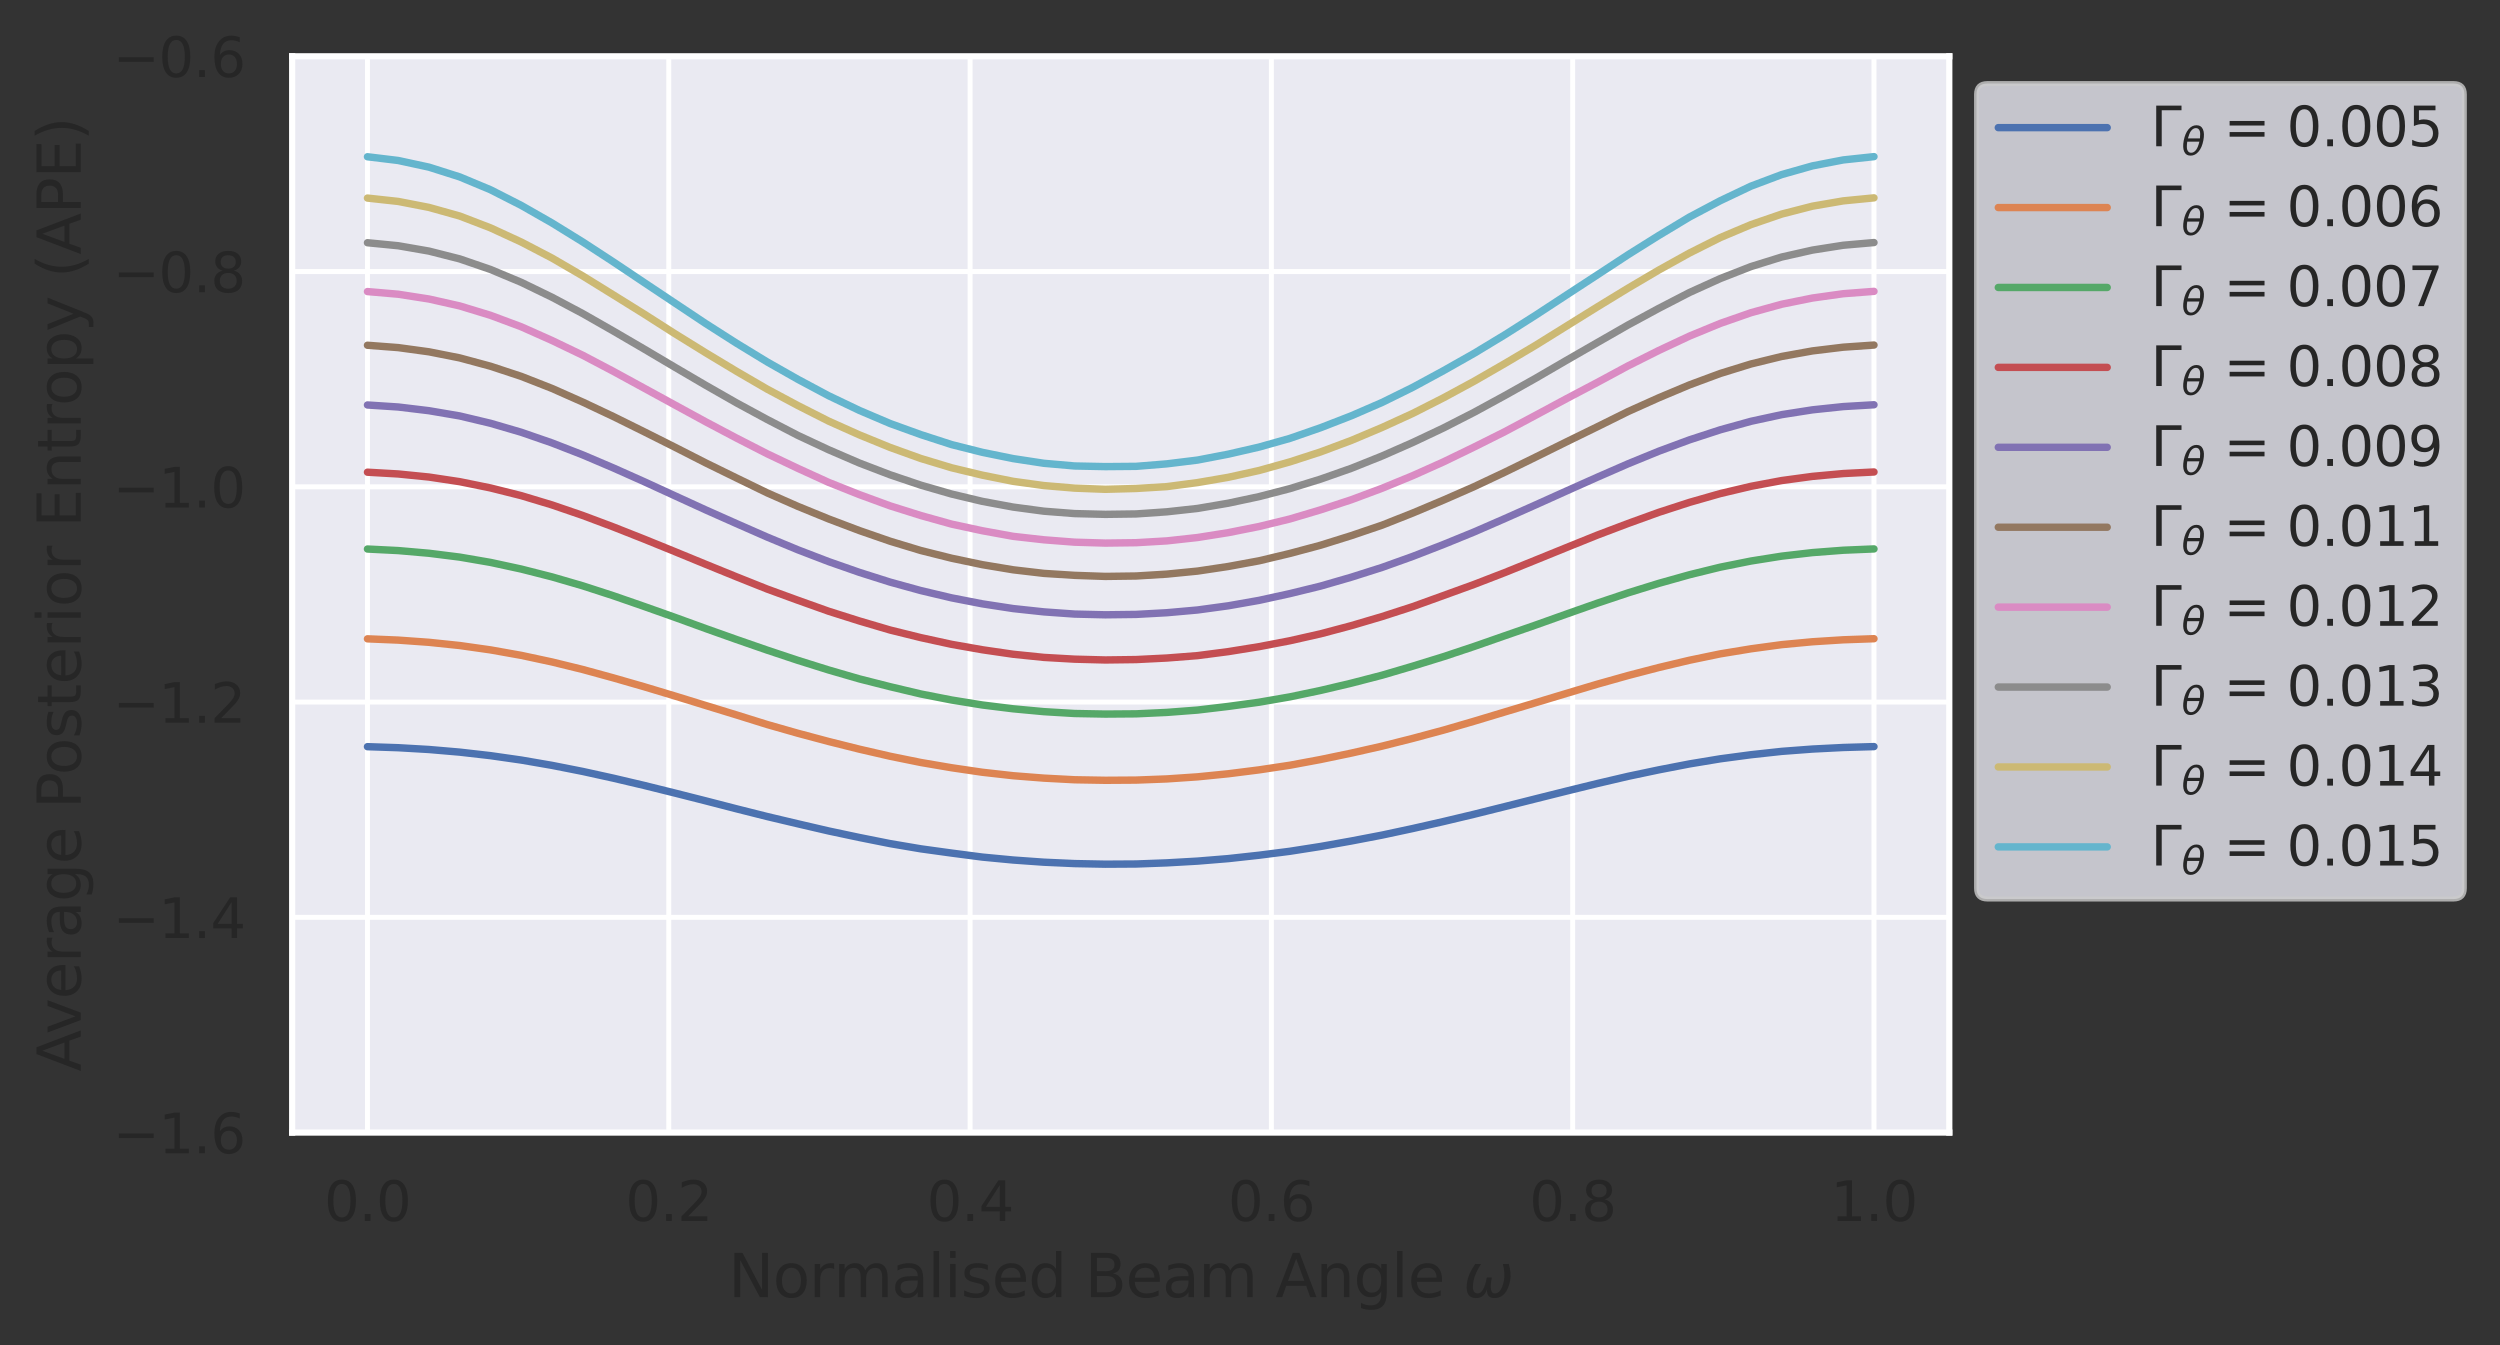 <?xml version="1.0" encoding="utf-8" standalone="no"?>
<!DOCTYPE svg PUBLIC "-//W3C//DTD SVG 1.1//EN"
  "http://www.w3.org/Graphics/SVG/1.1/DTD/svg11.dtd">
<svg xmlns:xlink="http://www.w3.org/1999/xlink" width="505.085pt" height="271.805pt" viewBox="0 0 505.085 271.805" xmlns="http://www.w3.org/2000/svg" version="1.1">
 <rect x="0" y="0" width="505.085" height="271.805" fill="#333333" stroke="none"/>
 <defs>
  <style type="text/css">*{stroke-linejoin: round; stroke-linecap: butt}</style>
 </defs>
 <g id="figure_1">
  <g id="patch_1">
   <path d="M 0 271.805 
L 505.085 271.805 
L 505.085 0 
L 0 0 
L 0 271.805 
z
" style="fill: none"/>
  </g>
  <g id="axes_1">
   <g id="patch_2">
    <path d="M 59.025 228.819 
L 393.825 228.819 
L 393.825 11.379 
L 59.025 11.379 
z
" style="fill: #eaeaf2"/>
   </g>
   <g id="matplotlib.axis_1">
    <g id="xtick_1">
     <g id="line2d_1">
      <path d="M 74.243 228.819 
L 74.243 11.379 
" clip-path="url(#pf66561aba7)" style="fill: none; stroke: #ffffff; stroke-linecap: round"/>
     </g>
     <g id="text_1">
      <!-- 0.0 -->
      <g style="fill: #262626" transform="translate(65.496 246.677)scale(0.11 -0.11)">
       <defs>
        <path id="DejaVuSans-30" d="M 2034 4250 
Q 1547 4250 1301 3770 
Q 1056 3291 1056 2328 
Q 1056 1369 1301 889 
Q 1547 409 2034 409 
Q 2525 409 2770 889 
Q 3016 1369 3016 2328 
Q 3016 3291 2770 3770 
Q 2525 4250 2034 4250 
z
M 2034 4750 
Q 2819 4750 3233 4129 
Q 3647 3509 3647 2328 
Q 3647 1150 3233 529 
Q 2819 -91 2034 -91 
Q 1250 -91 836 529 
Q 422 1150 422 2328 
Q 422 3509 836 4129 
Q 1250 4750 2034 4750 
z
" transform="scale(0.016)"/>
        <path id="DejaVuSans-2e" d="M 684 794 
L 1344 794 
L 1344 0 
L 684 0 
L 684 794 
z
" transform="scale(0.016)"/>
       </defs>
       <use xlink:href="#DejaVuSans-30"/>
       <use xlink:href="#DejaVuSans-2e" x="63.623"/>
       <use xlink:href="#DejaVuSans-30" x="95.41"/>
      </g>
     </g>
    </g>
    <g id="xtick_2">
     <g id="line2d_2">
      <path d="M 135.116 228.819 
L 135.116 11.379 
" clip-path="url(#pf66561aba7)" style="fill: none; stroke: #ffffff; stroke-linecap: round"/>
     </g>
     <g id="text_2">
      <!-- 0.2 -->
      <g style="fill: #262626" transform="translate(126.369 246.677)scale(0.11 -0.11)">
       <defs>
        <path id="DejaVuSans-32" d="M 1228 531 
L 3431 531 
L 3431 0 
L 469 0 
L 469 531 
Q 828 903 1448 1529 
Q 2069 2156 2228 2338 
Q 2531 2678 2651 2914 
Q 2772 3150 2772 3378 
Q 2772 3750 2511 3984 
Q 2250 4219 1831 4219 
Q 1534 4219 1204 4116 
Q 875 4013 500 3803 
L 500 4441 
Q 881 4594 1212 4672 
Q 1544 4750 1819 4750 
Q 2544 4750 2975 4387 
Q 3406 4025 3406 3419 
Q 3406 3131 3298 2873 
Q 3191 2616 2906 2266 
Q 2828 2175 2409 1742 
Q 1991 1309 1228 531 
z
" transform="scale(0.016)"/>
       </defs>
       <use xlink:href="#DejaVuSans-30"/>
       <use xlink:href="#DejaVuSans-2e" x="63.623"/>
       <use xlink:href="#DejaVuSans-32" x="95.41"/>
      </g>
     </g>
    </g>
    <g id="xtick_3">
     <g id="line2d_3">
      <path d="M 195.988 228.819 
L 195.988 11.379 
" clip-path="url(#pf66561aba7)" style="fill: none; stroke: #ffffff; stroke-linecap: round"/>
     </g>
     <g id="text_3">
      <!-- 0.4 -->
      <g style="fill: #262626" transform="translate(187.242 246.677)scale(0.11 -0.11)">
       <defs>
        <path id="DejaVuSans-34" d="M 2419 4116 
L 825 1625 
L 2419 1625 
L 2419 4116 
z
M 2253 4666 
L 3047 4666 
L 3047 1625 
L 3713 1625 
L 3713 1100 
L 3047 1100 
L 3047 0 
L 2419 0 
L 2419 1100 
L 313 1100 
L 313 1709 
L 2253 4666 
z
" transform="scale(0.016)"/>
       </defs>
       <use xlink:href="#DejaVuSans-30"/>
       <use xlink:href="#DejaVuSans-2e" x="63.623"/>
       <use xlink:href="#DejaVuSans-34" x="95.41"/>
      </g>
     </g>
    </g>
    <g id="xtick_4">
     <g id="line2d_4">
      <path d="M 256.861 228.819 
L 256.861 11.379 
" clip-path="url(#pf66561aba7)" style="fill: none; stroke: #ffffff; stroke-linecap: round"/>
     </g>
     <g id="text_4">
      <!-- 0.6 -->
      <g style="fill: #262626" transform="translate(248.114 246.677)scale(0.11 -0.11)">
       <defs>
        <path id="DejaVuSans-36" d="M 2113 2584 
Q 1688 2584 1439 2293 
Q 1191 2003 1191 1497 
Q 1191 994 1439 701 
Q 1688 409 2113 409 
Q 2538 409 2786 701 
Q 3034 994 3034 1497 
Q 3034 2003 2786 2293 
Q 2538 2584 2113 2584 
z
M 3366 4563 
L 3366 3988 
Q 3128 4100 2886 4159 
Q 2644 4219 2406 4219 
Q 1781 4219 1451 3797 
Q 1122 3375 1075 2522 
Q 1259 2794 1537 2939 
Q 1816 3084 2150 3084 
Q 2853 3084 3261 2657 
Q 3669 2231 3669 1497 
Q 3669 778 3244 343 
Q 2819 -91 2113 -91 
Q 1303 -91 875 529 
Q 447 1150 447 2328 
Q 447 3434 972 4092 
Q 1497 4750 2381 4750 
Q 2619 4750 2861 4703 
Q 3103 4656 3366 4563 
z
" transform="scale(0.016)"/>
       </defs>
       <use xlink:href="#DejaVuSans-30"/>
       <use xlink:href="#DejaVuSans-2e" x="63.623"/>
       <use xlink:href="#DejaVuSans-36" x="95.41"/>
      </g>
     </g>
    </g>
    <g id="xtick_5">
     <g id="line2d_5">
      <path d="M 317.734 228.819 
L 317.734 11.379 
" clip-path="url(#pf66561aba7)" style="fill: none; stroke: #ffffff; stroke-linecap: round"/>
     </g>
     <g id="text_5">
      <!-- 0.8 -->
      <g style="fill: #262626" transform="translate(308.987 246.677)scale(0.11 -0.11)">
       <defs>
        <path id="DejaVuSans-38" d="M 2034 2216 
Q 1584 2216 1326 1975 
Q 1069 1734 1069 1313 
Q 1069 891 1326 650 
Q 1584 409 2034 409 
Q 2484 409 2743 651 
Q 3003 894 3003 1313 
Q 3003 1734 2745 1975 
Q 2488 2216 2034 2216 
z
M 1403 2484 
Q 997 2584 770 2862 
Q 544 3141 544 3541 
Q 544 4100 942 4425 
Q 1341 4750 2034 4750 
Q 2731 4750 3128 4425 
Q 3525 4100 3525 3541 
Q 3525 3141 3298 2862 
Q 3072 2584 2669 2484 
Q 3125 2378 3379 2068 
Q 3634 1759 3634 1313 
Q 3634 634 3220 271 
Q 2806 -91 2034 -91 
Q 1263 -91 848 271 
Q 434 634 434 1313 
Q 434 1759 690 2068 
Q 947 2378 1403 2484 
z
M 1172 3481 
Q 1172 3119 1398 2916 
Q 1625 2713 2034 2713 
Q 2441 2713 2670 2916 
Q 2900 3119 2900 3481 
Q 2900 3844 2670 4047 
Q 2441 4250 2034 4250 
Q 1625 4250 1398 4047 
Q 1172 3844 1172 3481 
z
" transform="scale(0.016)"/>
       </defs>
       <use xlink:href="#DejaVuSans-30"/>
       <use xlink:href="#DejaVuSans-2e" x="63.623"/>
       <use xlink:href="#DejaVuSans-38" x="95.41"/>
      </g>
     </g>
    </g>
    <g id="xtick_6">
     <g id="line2d_6">
      <path d="M 378.607 228.819 
L 378.607 11.379 
" clip-path="url(#pf66561aba7)" style="fill: none; stroke: #ffffff; stroke-linecap: round"/>
     </g>
     <g id="text_6">
      <!-- 1.0 -->
      <g style="fill: #262626" transform="translate(369.86 246.677)scale(0.11 -0.11)">
       <defs>
        <path id="DejaVuSans-31" d="M 794 531 
L 1825 531 
L 1825 4091 
L 703 3866 
L 703 4441 
L 1819 4666 
L 2450 4666 
L 2450 531 
L 3481 531 
L 3481 0 
L 794 0 
L 794 531 
z
" transform="scale(0.016)"/>
       </defs>
       <use xlink:href="#DejaVuSans-31"/>
       <use xlink:href="#DejaVuSans-2e" x="63.623"/>
       <use xlink:href="#DejaVuSans-30" x="95.41"/>
      </g>
     </g>
    </g>
    <g id="text_7">
     <!-- Normalised Beam Angle $\omega$ -->
     <g style="fill: #262626" transform="translate(147.165 262.085)scale(0.12 -0.12)">
      <defs>
       <path id="DejaVuSans-4e" d="M 628 4666 
L 1478 4666 
L 3547 763 
L 3547 4666 
L 4159 4666 
L 4159 0 
L 3309 0 
L 1241 3903 
L 1241 0 
L 628 0 
L 628 4666 
z
" transform="scale(0.016)"/>
       <path id="DejaVuSans-6f" d="M 1959 3097 
Q 1497 3097 1228 2736 
Q 959 2375 959 1747 
Q 959 1119 1226 758 
Q 1494 397 1959 397 
Q 2419 397 2687 759 
Q 2956 1122 2956 1747 
Q 2956 2369 2687 2733 
Q 2419 3097 1959 3097 
z
M 1959 3584 
Q 2709 3584 3137 3096 
Q 3566 2609 3566 1747 
Q 3566 888 3137 398 
Q 2709 -91 1959 -91 
Q 1206 -91 779 398 
Q 353 888 353 1747 
Q 353 2609 779 3096 
Q 1206 3584 1959 3584 
z
" transform="scale(0.016)"/>
       <path id="DejaVuSans-72" d="M 2631 2963 
Q 2534 3019 2420 3045 
Q 2306 3072 2169 3072 
Q 1681 3072 1420 2755 
Q 1159 2438 1159 1844 
L 1159 0 
L 581 0 
L 581 3500 
L 1159 3500 
L 1159 2956 
Q 1341 3275 1631 3429 
Q 1922 3584 2338 3584 
Q 2397 3584 2469 3576 
Q 2541 3569 2628 3553 
L 2631 2963 
z
" transform="scale(0.016)"/>
       <path id="DejaVuSans-6d" d="M 3328 2828 
Q 3544 3216 3844 3400 
Q 4144 3584 4550 3584 
Q 5097 3584 5394 3201 
Q 5691 2819 5691 2113 
L 5691 0 
L 5113 0 
L 5113 2094 
Q 5113 2597 4934 2840 
Q 4756 3084 4391 3084 
Q 3944 3084 3684 2787 
Q 3425 2491 3425 1978 
L 3425 0 
L 2847 0 
L 2847 2094 
Q 2847 2600 2669 2842 
Q 2491 3084 2119 3084 
Q 1678 3084 1418 2786 
Q 1159 2488 1159 1978 
L 1159 0 
L 581 0 
L 581 3500 
L 1159 3500 
L 1159 2956 
Q 1356 3278 1631 3431 
Q 1906 3584 2284 3584 
Q 2666 3584 2933 3390 
Q 3200 3197 3328 2828 
z
" transform="scale(0.016)"/>
       <path id="DejaVuSans-61" d="M 2194 1759 
Q 1497 1759 1228 1600 
Q 959 1441 959 1056 
Q 959 750 1161 570 
Q 1363 391 1709 391 
Q 2188 391 2477 730 
Q 2766 1069 2766 1631 
L 2766 1759 
L 2194 1759 
z
M 3341 1997 
L 3341 0 
L 2766 0 
L 2766 531 
Q 2569 213 2275 61 
Q 1981 -91 1556 -91 
Q 1019 -91 701 211 
Q 384 513 384 1019 
Q 384 1609 779 1909 
Q 1175 2209 1959 2209 
L 2766 2209 
L 2766 2266 
Q 2766 2663 2505 2880 
Q 2244 3097 1772 3097 
Q 1472 3097 1187 3025 
Q 903 2953 641 2809 
L 641 3341 
Q 956 3463 1253 3523 
Q 1550 3584 1831 3584 
Q 2591 3584 2966 3190 
Q 3341 2797 3341 1997 
z
" transform="scale(0.016)"/>
       <path id="DejaVuSans-6c" d="M 603 4863 
L 1178 4863 
L 1178 0 
L 603 0 
L 603 4863 
z
" transform="scale(0.016)"/>
       <path id="DejaVuSans-69" d="M 603 3500 
L 1178 3500 
L 1178 0 
L 603 0 
L 603 3500 
z
M 603 4863 
L 1178 4863 
L 1178 4134 
L 603 4134 
L 603 4863 
z
" transform="scale(0.016)"/>
       <path id="DejaVuSans-73" d="M 2834 3397 
L 2834 2853 
Q 2591 2978 2328 3040 
Q 2066 3103 1784 3103 
Q 1356 3103 1142 2972 
Q 928 2841 928 2578 
Q 928 2378 1081 2264 
Q 1234 2150 1697 2047 
L 1894 2003 
Q 2506 1872 2764 1633 
Q 3022 1394 3022 966 
Q 3022 478 2636 193 
Q 2250 -91 1575 -91 
Q 1294 -91 989 -36 
Q 684 19 347 128 
L 347 722 
Q 666 556 975 473 
Q 1284 391 1588 391 
Q 1994 391 2212 530 
Q 2431 669 2431 922 
Q 2431 1156 2273 1281 
Q 2116 1406 1581 1522 
L 1381 1569 
Q 847 1681 609 1914 
Q 372 2147 372 2553 
Q 372 3047 722 3315 
Q 1072 3584 1716 3584 
Q 2034 3584 2315 3537 
Q 2597 3491 2834 3397 
z
" transform="scale(0.016)"/>
       <path id="DejaVuSans-65" d="M 3597 1894 
L 3597 1613 
L 953 1613 
Q 991 1019 1311 708 
Q 1631 397 2203 397 
Q 2534 397 2845 478 
Q 3156 559 3463 722 
L 3463 178 
Q 3153 47 2828 -22 
Q 2503 -91 2169 -91 
Q 1331 -91 842 396 
Q 353 884 353 1716 
Q 353 2575 817 3079 
Q 1281 3584 2069 3584 
Q 2775 3584 3186 3129 
Q 3597 2675 3597 1894 
z
M 3022 2063 
Q 3016 2534 2758 2815 
Q 2500 3097 2075 3097 
Q 1594 3097 1305 2825 
Q 1016 2553 972 2059 
L 3022 2063 
z
" transform="scale(0.016)"/>
       <path id="DejaVuSans-64" d="M 2906 2969 
L 2906 4863 
L 3481 4863 
L 3481 0 
L 2906 0 
L 2906 525 
Q 2725 213 2448 61 
Q 2172 -91 1784 -91 
Q 1150 -91 751 415 
Q 353 922 353 1747 
Q 353 2572 751 3078 
Q 1150 3584 1784 3584 
Q 2172 3584 2448 3432 
Q 2725 3281 2906 2969 
z
M 947 1747 
Q 947 1113 1208 752 
Q 1469 391 1925 391 
Q 2381 391 2643 752 
Q 2906 1113 2906 1747 
Q 2906 2381 2643 2742 
Q 2381 3103 1925 3103 
Q 1469 3103 1208 2742 
Q 947 2381 947 1747 
z
" transform="scale(0.016)"/>
       <path id="DejaVuSans-20" transform="scale(0.016)"/>
       <path id="DejaVuSans-42" d="M 1259 2228 
L 1259 519 
L 2272 519 
Q 2781 519 3026 730 
Q 3272 941 3272 1375 
Q 3272 1813 3026 2020 
Q 2781 2228 2272 2228 
L 1259 2228 
z
M 1259 4147 
L 1259 2741 
L 2194 2741 
Q 2656 2741 2882 2914 
Q 3109 3088 3109 3444 
Q 3109 3797 2882 3972 
Q 2656 4147 2194 4147 
L 1259 4147 
z
M 628 4666 
L 2241 4666 
Q 2963 4666 3353 4366 
Q 3744 4066 3744 3513 
Q 3744 3084 3544 2831 
Q 3344 2578 2956 2516 
Q 3422 2416 3680 2098 
Q 3938 1781 3938 1306 
Q 3938 681 3513 340 
Q 3088 0 2303 0 
L 628 0 
L 628 4666 
z
" transform="scale(0.016)"/>
       <path id="DejaVuSans-41" d="M 2188 4044 
L 1331 1722 
L 3047 1722 
L 2188 4044 
z
M 1831 4666 
L 2547 4666 
L 4325 0 
L 3669 0 
L 3244 1197 
L 1141 1197 
L 716 0 
L 50 0 
L 1831 4666 
z
" transform="scale(0.016)"/>
       <path id="DejaVuSans-6e" d="M 3513 2113 
L 3513 0 
L 2938 0 
L 2938 2094 
Q 2938 2591 2744 2837 
Q 2550 3084 2163 3084 
Q 1697 3084 1428 2787 
Q 1159 2491 1159 1978 
L 1159 0 
L 581 0 
L 581 3500 
L 1159 3500 
L 1159 2956 
Q 1366 3272 1645 3428 
Q 1925 3584 2291 3584 
Q 2894 3584 3203 3211 
Q 3513 2838 3513 2113 
z
" transform="scale(0.016)"/>
       <path id="DejaVuSans-67" d="M 2906 1791 
Q 2906 2416 2648 2759 
Q 2391 3103 1925 3103 
Q 1463 3103 1205 2759 
Q 947 2416 947 1791 
Q 947 1169 1205 825 
Q 1463 481 1925 481 
Q 2391 481 2648 825 
Q 2906 1169 2906 1791 
z
M 3481 434 
Q 3481 -459 3084 -895 
Q 2688 -1331 1869 -1331 
Q 1566 -1331 1297 -1286 
Q 1028 -1241 775 -1147 
L 775 -588 
Q 1028 -725 1275 -790 
Q 1522 -856 1778 -856 
Q 2344 -856 2625 -561 
Q 2906 -266 2906 331 
L 2906 616 
Q 2728 306 2450 153 
Q 2172 0 1784 0 
Q 1141 0 747 490 
Q 353 981 353 1791 
Q 353 2603 747 3093 
Q 1141 3584 1784 3584 
Q 2172 3584 2450 3431 
Q 2728 3278 2906 2969 
L 2906 3500 
L 3481 3500 
L 3481 434 
z
" transform="scale(0.016)"/>
       <path id="DejaVuSans-Oblique-3c9" d="M 1369 -91 
Q 72 -91 434 1766 
Q 575 2500 1256 3500 
L 1875 3500 
Q 1231 2500 1088 1750 
Q 819 397 1519 397 
Q 2166 397 2478 2078 
L 3009 2078 
Q 2669 388 3316 397 
Q 4013 403 4275 1750 
Q 4419 2500 4169 3500 
L 4788 3500 
Q 5075 2500 4934 1766 
Q 4578 -94 3278 -91 
Q 2428 -88 2503 844 
Q 2194 -91 1369 -91 
z
" transform="scale(0.016)"/>
      </defs>
      <use xlink:href="#DejaVuSans-4e" transform="translate(0 0.016)"/>
      <use xlink:href="#DejaVuSans-6f" transform="translate(74.805 0.016)"/>
      <use xlink:href="#DejaVuSans-72" transform="translate(135.986 0.016)"/>
      <use xlink:href="#DejaVuSans-6d" transform="translate(177.1 0.016)"/>
      <use xlink:href="#DejaVuSans-61" transform="translate(274.512 0.016)"/>
      <use xlink:href="#DejaVuSans-6c" transform="translate(335.791 0.016)"/>
      <use xlink:href="#DejaVuSans-69" transform="translate(363.574 0.016)"/>
      <use xlink:href="#DejaVuSans-73" transform="translate(391.357 0.016)"/>
      <use xlink:href="#DejaVuSans-65" transform="translate(443.457 0.016)"/>
      <use xlink:href="#DejaVuSans-64" transform="translate(504.98 0.016)"/>
      <use xlink:href="#DejaVuSans-20" transform="translate(568.457 0.016)"/>
      <use xlink:href="#DejaVuSans-42" transform="translate(600.244 0.016)"/>
      <use xlink:href="#DejaVuSans-65" transform="translate(668.848 0.016)"/>
      <use xlink:href="#DejaVuSans-61" transform="translate(730.371 0.016)"/>
      <use xlink:href="#DejaVuSans-6d" transform="translate(791.65 0.016)"/>
      <use xlink:href="#DejaVuSans-20" transform="translate(889.062 0.016)"/>
      <use xlink:href="#DejaVuSans-41" transform="translate(920.85 0.016)"/>
      <use xlink:href="#DejaVuSans-6e" transform="translate(989.258 0.016)"/>
      <use xlink:href="#DejaVuSans-67" transform="translate(1052.637 0.016)"/>
      <use xlink:href="#DejaVuSans-6c" transform="translate(1116.113 0.016)"/>
      <use xlink:href="#DejaVuSans-65" transform="translate(1143.896 0.016)"/>
      <use xlink:href="#DejaVuSans-20" transform="translate(1205.42 0.016)"/>
      <use xlink:href="#DejaVuSans-Oblique-3c9" transform="translate(1237.207 0.016)"/>
     </g>
    </g>
   </g>
   <g id="matplotlib.axis_2">
    <g id="ytick_1">
     <g id="line2d_7">
      <path d="M 59.025 228.819 
L 393.825 228.819 
" clip-path="url(#pf66561aba7)" style="fill: none; stroke: #ffffff; stroke-linecap: round"/>
     </g>
     <g id="text_8">
      <!-- −1.6 -->
      <g style="fill: #262626" transform="translate(22.814 232.998)scale(0.11 -0.11)">
       <defs>
        <path id="DejaVuSans-2212" d="M 678 2272 
L 4684 2272 
L 4684 1741 
L 678 1741 
L 678 2272 
z
" transform="scale(0.016)"/>
       </defs>
       <use xlink:href="#DejaVuSans-2212"/>
       <use xlink:href="#DejaVuSans-31" x="83.789"/>
       <use xlink:href="#DejaVuSans-2e" x="147.412"/>
       <use xlink:href="#DejaVuSans-36" x="179.199"/>
      </g>
     </g>
    </g>
    <g id="ytick_2">
     <g id="line2d_8">
      <path d="M 59.025 185.331 
L 393.825 185.331 
" clip-path="url(#pf66561aba7)" style="fill: none; stroke: #ffffff; stroke-linecap: round"/>
     </g>
     <g id="text_9">
      <!-- −1.4 -->
      <g style="fill: #262626" transform="translate(22.814 189.51)scale(0.11 -0.11)">
       <use xlink:href="#DejaVuSans-2212"/>
       <use xlink:href="#DejaVuSans-31" x="83.789"/>
       <use xlink:href="#DejaVuSans-2e" x="147.412"/>
       <use xlink:href="#DejaVuSans-34" x="179.199"/>
      </g>
     </g>
    </g>
    <g id="ytick_3">
     <g id="line2d_9">
      <path d="M 59.025 141.843 
L 393.825 141.843 
" clip-path="url(#pf66561aba7)" style="fill: none; stroke: #ffffff; stroke-linecap: round"/>
     </g>
     <g id="text_10">
      <!-- −1.2 -->
      <g style="fill: #262626" transform="translate(22.814 146.022)scale(0.11 -0.11)">
       <use xlink:href="#DejaVuSans-2212"/>
       <use xlink:href="#DejaVuSans-31" x="83.789"/>
       <use xlink:href="#DejaVuSans-2e" x="147.412"/>
       <use xlink:href="#DejaVuSans-32" x="179.199"/>
      </g>
     </g>
    </g>
    <g id="ytick_4">
     <g id="line2d_10">
      <path d="M 59.025 98.355 
L 393.825 98.355 
" clip-path="url(#pf66561aba7)" style="fill: none; stroke: #ffffff; stroke-linecap: round"/>
     </g>
     <g id="text_11">
      <!-- −1.0 -->
      <g style="fill: #262626" transform="translate(22.814 102.534)scale(0.11 -0.11)">
       <use xlink:href="#DejaVuSans-2212"/>
       <use xlink:href="#DejaVuSans-31" x="83.789"/>
       <use xlink:href="#DejaVuSans-2e" x="147.412"/>
       <use xlink:href="#DejaVuSans-30" x="179.199"/>
      </g>
     </g>
    </g>
    <g id="ytick_5">
     <g id="line2d_11">
      <path d="M 59.025 54.867 
L 393.825 54.867 
" clip-path="url(#pf66561aba7)" style="fill: none; stroke: #ffffff; stroke-linecap: round"/>
     </g>
     <g id="text_12">
      <!-- −0.8 -->
      <g style="fill: #262626" transform="translate(22.814 59.046)scale(0.11 -0.11)">
       <use xlink:href="#DejaVuSans-2212"/>
       <use xlink:href="#DejaVuSans-30" x="83.789"/>
       <use xlink:href="#DejaVuSans-2e" x="147.412"/>
       <use xlink:href="#DejaVuSans-38" x="179.199"/>
      </g>
     </g>
    </g>
    <g id="ytick_6">
     <g id="line2d_12">
      <path d="M 59.025 11.379 
L 393.825 11.379 
" clip-path="url(#pf66561aba7)" style="fill: none; stroke: #ffffff; stroke-linecap: round"/>
     </g>
     <g id="text_13">
      <!-- −0.6 -->
      <g style="fill: #262626" transform="translate(22.814 15.558)scale(0.11 -0.11)">
       <use xlink:href="#DejaVuSans-2212"/>
       <use xlink:href="#DejaVuSans-30" x="83.789"/>
       <use xlink:href="#DejaVuSans-2e" x="147.412"/>
       <use xlink:href="#DejaVuSans-36" x="179.199"/>
      </g>
     </g>
    </g>
    <g id="text_14">
     <!-- Average Posterior Entropy (APE) -->
     <g style="fill: #262626" transform="translate(16.318 216.476)rotate(-90)scale(0.12 -0.12)">
      <defs>
       <path id="DejaVuSans-76" d="M 191 3500 
L 800 3500 
L 1894 563 
L 2988 3500 
L 3597 3500 
L 2284 0 
L 1503 0 
L 191 3500 
z
" transform="scale(0.016)"/>
       <path id="DejaVuSans-50" d="M 1259 4147 
L 1259 2394 
L 2053 2394 
Q 2494 2394 2734 2622 
Q 2975 2850 2975 3272 
Q 2975 3691 2734 3919 
Q 2494 4147 2053 4147 
L 1259 4147 
z
M 628 4666 
L 2053 4666 
Q 2838 4666 3239 4311 
Q 3641 3956 3641 3272 
Q 3641 2581 3239 2228 
Q 2838 1875 2053 1875 
L 1259 1875 
L 1259 0 
L 628 0 
L 628 4666 
z
" transform="scale(0.016)"/>
       <path id="DejaVuSans-74" d="M 1172 4494 
L 1172 3500 
L 2356 3500 
L 2356 3053 
L 1172 3053 
L 1172 1153 
Q 1172 725 1289 603 
Q 1406 481 1766 481 
L 2356 481 
L 2356 0 
L 1766 0 
Q 1100 0 847 248 
Q 594 497 594 1153 
L 594 3053 
L 172 3053 
L 172 3500 
L 594 3500 
L 594 4494 
L 1172 4494 
z
" transform="scale(0.016)"/>
       <path id="DejaVuSans-45" d="M 628 4666 
L 3578 4666 
L 3578 4134 
L 1259 4134 
L 1259 2753 
L 3481 2753 
L 3481 2222 
L 1259 2222 
L 1259 531 
L 3634 531 
L 3634 0 
L 628 0 
L 628 4666 
z
" transform="scale(0.016)"/>
       <path id="DejaVuSans-70" d="M 1159 525 
L 1159 -1331 
L 581 -1331 
L 581 3500 
L 1159 3500 
L 1159 2969 
Q 1341 3281 1617 3432 
Q 1894 3584 2278 3584 
Q 2916 3584 3314 3078 
Q 3713 2572 3713 1747 
Q 3713 922 3314 415 
Q 2916 -91 2278 -91 
Q 1894 -91 1617 61 
Q 1341 213 1159 525 
z
M 3116 1747 
Q 3116 2381 2855 2742 
Q 2594 3103 2138 3103 
Q 1681 3103 1420 2742 
Q 1159 2381 1159 1747 
Q 1159 1113 1420 752 
Q 1681 391 2138 391 
Q 2594 391 2855 752 
Q 3116 1113 3116 1747 
z
" transform="scale(0.016)"/>
       <path id="DejaVuSans-79" d="M 2059 -325 
Q 1816 -950 1584 -1140 
Q 1353 -1331 966 -1331 
L 506 -1331 
L 506 -850 
L 844 -850 
Q 1081 -850 1212 -737 
Q 1344 -625 1503 -206 
L 1606 56 
L 191 3500 
L 800 3500 
L 1894 763 
L 2988 3500 
L 3597 3500 
L 2059 -325 
z
" transform="scale(0.016)"/>
       <path id="DejaVuSans-28" d="M 1984 4856 
Q 1566 4138 1362 3434 
Q 1159 2731 1159 2009 
Q 1159 1288 1364 580 
Q 1569 -128 1984 -844 
L 1484 -844 
Q 1016 -109 783 600 
Q 550 1309 550 2009 
Q 550 2706 781 3412 
Q 1013 4119 1484 4856 
L 1984 4856 
z
" transform="scale(0.016)"/>
       <path id="DejaVuSans-29" d="M 513 4856 
L 1013 4856 
Q 1481 4119 1714 3412 
Q 1947 2706 1947 2009 
Q 1947 1309 1714 600 
Q 1481 -109 1013 -844 
L 513 -844 
Q 928 -128 1133 580 
Q 1338 1288 1338 2009 
Q 1338 2731 1133 3434 
Q 928 4138 513 4856 
z
" transform="scale(0.016)"/>
      </defs>
      <use xlink:href="#DejaVuSans-41"/>
      <use xlink:href="#DejaVuSans-76" x="62.533"/>
      <use xlink:href="#DejaVuSans-65" x="121.713"/>
      <use xlink:href="#DejaVuSans-72" x="183.236"/>
      <use xlink:href="#DejaVuSans-61" x="224.35"/>
      <use xlink:href="#DejaVuSans-67" x="285.629"/>
      <use xlink:href="#DejaVuSans-65" x="349.105"/>
      <use xlink:href="#DejaVuSans-20" x="410.629"/>
      <use xlink:href="#DejaVuSans-50" x="442.416"/>
      <use xlink:href="#DejaVuSans-6f" x="499.094"/>
      <use xlink:href="#DejaVuSans-73" x="560.275"/>
      <use xlink:href="#DejaVuSans-74" x="612.375"/>
      <use xlink:href="#DejaVuSans-65" x="651.584"/>
      <use xlink:href="#DejaVuSans-72" x="713.107"/>
      <use xlink:href="#DejaVuSans-69" x="754.221"/>
      <use xlink:href="#DejaVuSans-6f" x="782.004"/>
      <use xlink:href="#DejaVuSans-72" x="843.186"/>
      <use xlink:href="#DejaVuSans-20" x="884.299"/>
      <use xlink:href="#DejaVuSans-45" x="916.086"/>
      <use xlink:href="#DejaVuSans-6e" x="979.27"/>
      <use xlink:href="#DejaVuSans-74" x="1042.648"/>
      <use xlink:href="#DejaVuSans-72" x="1081.857"/>
      <use xlink:href="#DejaVuSans-6f" x="1120.721"/>
      <use xlink:href="#DejaVuSans-70" x="1181.902"/>
      <use xlink:href="#DejaVuSans-79" x="1245.379"/>
      <use xlink:href="#DejaVuSans-20" x="1304.559"/>
      <use xlink:href="#DejaVuSans-28" x="1336.346"/>
      <use xlink:href="#DejaVuSans-41" x="1375.359"/>
      <use xlink:href="#DejaVuSans-50" x="1443.768"/>
      <use xlink:href="#DejaVuSans-45" x="1504.07"/>
      <use xlink:href="#DejaVuSans-29" x="1567.254"/>
     </g>
    </g>
   </g>
   <g id="line2d_13">
    <path d="M 74.243 150.854 
L 80.455 151.062 
L 86.666 151.423 
L 92.878 151.956 
L 99.089 152.666 
L 105.301 153.556 
L 111.512 154.628 
L 117.724 155.855 
L 123.935 157.222 
L 130.147 158.684 
L 136.358 160.226 
L 142.57 161.799 
L 148.781 163.404 
L 154.993 164.968 
L 161.204 166.439 
L 167.416 167.883 
L 173.627 169.201 
L 179.839 170.441 
L 186.05 171.494 
L 192.262 172.351 
L 198.473 173.161 
L 204.685 173.752 
L 210.896 174.193 
L 217.108 174.472 
L 223.319 174.596 
L 229.531 174.557 
L 235.742 174.327 
L 241.954 173.973 
L 248.165 173.466 
L 254.377 172.783 
L 260.588 171.989 
L 266.8 171.016 
L 273.011 169.909 
L 279.223 168.717 
L 285.434 167.387 
L 291.646 165.975 
L 297.857 164.495 
L 304.069 162.944 
L 310.28 161.378 
L 316.492 159.824 
L 322.703 158.299 
L 328.915 156.846 
L 335.126 155.538 
L 341.338 154.336 
L 347.549 153.307 
L 353.761 152.479 
L 359.972 151.802 
L 366.184 151.334 
L 372.395 151.018 
L 378.607 150.837 
" clip-path="url(#pf66561aba7)" style="fill: none; stroke: #4c72b0; stroke-width: 1.5; stroke-linecap: round"/>
   </g>
   <g id="line2d_14">
    <path d="M 74.243 129.066 
L 80.455 129.324 
L 86.666 129.769 
L 92.878 130.418 
L 99.089 131.298 
L 105.301 132.404 
L 111.512 133.736 
L 117.724 135.259 
L 123.935 136.96 
L 130.147 138.748 
L 136.358 140.617 
L 142.57 142.533 
L 148.781 144.436 
L 154.993 146.377 
L 161.204 148.147 
L 167.416 149.807 
L 173.627 151.36 
L 179.839 152.79 
L 186.05 154.052 
L 192.262 155.111 
L 198.473 156.023 
L 204.685 156.721 
L 210.896 157.208 
L 217.108 157.537 
L 223.319 157.646 
L 229.531 157.605 
L 235.742 157.368 
L 241.954 156.947 
L 248.165 156.326 
L 254.377 155.541 
L 260.588 154.605 
L 266.8 153.448 
L 273.011 152.153 
L 279.223 150.747 
L 285.434 149.179 
L 291.646 147.507 
L 297.857 145.699 
L 304.069 143.825 
L 310.28 141.963 
L 316.492 140.084 
L 322.703 138.228 
L 328.915 136.482 
L 335.126 134.863 
L 341.338 133.389 
L 347.549 132.102 
L 353.761 131.08 
L 359.972 130.238 
L 366.184 129.656 
L 372.395 129.261 
L 378.607 129.041 
" clip-path="url(#pf66561aba7)" style="fill: none; stroke: #dd8452; stroke-width: 1.5; stroke-linecap: round"/>
   </g>
   <g id="line2d_15">
    <path d="M 74.243 110.922 
L 80.455 111.234 
L 86.666 111.775 
L 92.878 112.554 
L 99.089 113.623 
L 105.301 114.968 
L 111.512 116.548 
L 117.724 118.356 
L 123.935 120.371 
L 130.147 122.526 
L 136.358 124.729 
L 142.57 126.988 
L 148.781 129.194 
L 154.993 131.349 
L 161.204 133.416 
L 167.416 135.361 
L 173.627 137.162 
L 179.839 138.738 
L 186.05 140.209 
L 192.262 141.426 
L 198.473 142.432 
L 204.685 143.2 
L 210.896 143.778 
L 217.108 144.151 
L 223.319 144.267 
L 229.531 144.219 
L 235.742 143.93 
L 241.954 143.457 
L 248.165 142.718 
L 254.377 141.872 
L 260.588 140.793 
L 266.8 139.491 
L 273.011 138.024 
L 279.223 136.414 
L 285.434 134.583 
L 291.646 132.663 
L 297.857 130.593 
L 304.069 128.423 
L 310.28 126.269 
L 316.492 124.054 
L 322.703 121.867 
L 328.915 119.783 
L 335.126 117.859 
L 341.338 116.114 
L 347.549 114.588 
L 353.761 113.344 
L 359.972 112.358 
L 366.184 111.641 
L 372.395 111.165 
L 378.607 110.902 
" clip-path="url(#pf66561aba7)" style="fill: none; stroke: #55a868; stroke-width: 1.5; stroke-linecap: round"/>
   </g>
   <g id="line2d_16">
    <path d="M 74.243 95.4 
L 80.455 95.757 
L 86.666 96.379 
L 92.878 97.315 
L 99.089 98.58 
L 105.301 100.136 
L 111.512 102.009 
L 117.724 104.139 
L 123.935 106.468 
L 130.147 108.923 
L 136.358 111.449 
L 142.57 114.003 
L 148.781 116.531 
L 154.993 119.01 
L 161.204 121.277 
L 167.416 123.493 
L 173.627 125.458 
L 179.839 127.289 
L 186.05 128.826 
L 192.262 130.179 
L 198.473 131.274 
L 204.685 132.18 
L 210.896 132.817 
L 217.108 133.173 
L 223.319 133.335 
L 229.531 133.253 
L 235.742 132.942 
L 241.954 132.457 
L 248.165 131.648 
L 254.377 130.645 
L 260.588 129.456 
L 266.8 128.052 
L 273.011 126.401 
L 279.223 124.564 
L 285.434 122.554 
L 291.646 120.311 
L 297.857 118.058 
L 304.069 115.657 
L 310.28 113.143 
L 316.492 110.618 
L 322.703 108.112 
L 328.915 105.761 
L 335.126 103.512 
L 341.338 101.495 
L 347.549 99.72 
L 353.761 98.249 
L 359.972 97.086 
L 366.184 96.243 
L 372.395 95.673 
L 378.607 95.357 
" clip-path="url(#pf66561aba7)" style="fill: none; stroke: #c44e52; stroke-width: 1.5; stroke-linecap: round"/>
   </g>
   <g id="line2d_17">
    <path d="M 74.243 81.821 
L 80.455 82.227 
L 86.666 82.975 
L 92.878 84.034 
L 99.089 85.514 
L 105.301 87.331 
L 111.512 89.481 
L 117.724 91.901 
L 123.935 94.546 
L 130.147 97.317 
L 136.358 100.17 
L 142.57 103.015 
L 148.781 105.779 
L 154.993 108.508 
L 161.204 111.083 
L 167.416 113.466 
L 173.627 115.638 
L 179.839 117.608 
L 186.05 119.319 
L 192.262 120.79 
L 198.473 121.998 
L 204.685 122.95 
L 210.896 123.619 
L 217.108 124.062 
L 223.319 124.211 
L 229.531 124.131 
L 235.742 123.79 
L 241.954 123.237 
L 248.165 122.389 
L 254.377 121.294 
L 260.588 119.932 
L 266.8 118.409 
L 273.011 116.611 
L 279.223 114.636 
L 285.434 112.408 
L 291.646 109.996 
L 297.857 107.46 
L 304.069 104.753 
L 310.28 101.987 
L 316.492 99.189 
L 322.703 96.416 
L 328.915 93.705 
L 335.126 91.164 
L 341.338 88.863 
L 347.549 86.837 
L 353.761 85.115 
L 359.972 83.77 
L 366.184 82.799 
L 372.395 82.143 
L 378.607 81.777 
" clip-path="url(#pf66561aba7)" style="fill: none; stroke: #8172b3; stroke-width: 1.5; stroke-linecap: round"/>
   </g>
   <g id="line2d_18">
    <path d="M 74.243 69.754 
L 80.455 70.227 
L 86.666 71.077 
L 92.878 72.309 
L 99.089 73.988 
L 105.301 76.038 
L 111.512 78.474 
L 117.724 81.23 
L 123.935 84.16 
L 130.147 87.232 
L 136.358 90.35 
L 142.57 93.516 
L 148.781 96.558 
L 154.993 99.577 
L 161.204 102.309 
L 167.416 104.845 
L 173.627 107.193 
L 179.839 109.346 
L 186.05 111.227 
L 192.262 112.782 
L 198.473 114.084 
L 204.685 115.118 
L 210.896 115.844 
L 217.108 116.24 
L 223.319 116.455 
L 229.531 116.371 
L 235.742 115.991 
L 241.954 115.378 
L 248.165 114.446 
L 254.377 113.302 
L 260.588 111.816 
L 266.8 110.154 
L 273.011 108.213 
L 279.223 106.102 
L 285.434 103.644 
L 291.646 101.03 
L 297.857 98.305 
L 304.069 95.379 
L 310.28 92.334 
L 316.492 89.264 
L 322.703 86.228 
L 328.915 83.153 
L 335.126 80.365 
L 341.338 77.758 
L 347.549 75.454 
L 353.761 73.532 
L 359.972 72.015 
L 366.184 70.894 
L 372.395 70.143 
L 378.607 69.712 
" clip-path="url(#pf66561aba7)" style="fill: none; stroke: #937860; stroke-width: 1.5; stroke-linecap: round"/>
   </g>
   <g id="line2d_19">
    <path d="M 74.243 58.906 
L 80.455 59.443 
L 86.666 60.409 
L 92.878 61.808 
L 99.089 63.702 
L 105.301 66.02 
L 111.512 68.787 
L 117.724 71.771 
L 123.935 75.039 
L 130.147 78.429 
L 136.358 81.824 
L 142.57 85.213 
L 148.781 88.498 
L 154.993 91.678 
L 161.204 94.627 
L 167.416 97.46 
L 173.627 99.931 
L 179.839 102.203 
L 186.05 104.158 
L 192.262 105.891 
L 198.473 107.228 
L 204.685 108.358 
L 210.896 109.057 
L 217.108 109.537 
L 223.319 109.723 
L 229.531 109.642 
L 235.742 109.278 
L 241.954 108.596 
L 248.165 107.608 
L 254.377 106.372 
L 260.588 104.854 
L 266.8 103.006 
L 273.011 100.965 
L 279.223 98.649 
L 285.434 96.094 
L 291.646 93.309 
L 297.857 90.3 
L 304.069 87.19 
L 310.28 83.882 
L 316.492 80.541 
L 322.703 77.272 
L 328.915 73.921 
L 335.126 70.809 
L 341.338 67.9 
L 347.549 65.343 
L 353.761 63.176 
L 359.972 61.463 
L 366.184 60.211 
L 372.395 59.34 
L 378.607 58.864 
" clip-path="url(#pf66561aba7)" style="fill: none; stroke: #da8bc3; stroke-width: 1.5; stroke-linecap: round"/>
   </g>
   <g id="line2d_20">
    <path d="M 74.243 49.04 
L 80.455 49.648 
L 86.666 50.729 
L 92.878 52.307 
L 99.089 54.439 
L 105.301 57.037 
L 111.512 60.049 
L 117.724 63.349 
L 123.935 66.894 
L 130.147 70.521 
L 136.358 74.197 
L 142.57 77.837 
L 148.781 81.383 
L 154.993 84.748 
L 161.204 87.969 
L 167.416 90.869 
L 173.627 93.549 
L 179.839 95.926 
L 186.05 98.022 
L 192.262 99.816 
L 198.473 101.294 
L 204.685 102.446 
L 210.896 103.278 
L 217.108 103.761 
L 223.319 103.918 
L 229.531 103.832 
L 235.742 103.403 
L 241.954 102.721 
L 248.165 101.66 
L 254.377 100.334 
L 260.588 98.722 
L 266.8 96.798 
L 273.011 94.615 
L 279.223 92.126 
L 285.434 89.394 
L 291.646 86.455 
L 297.857 83.279 
L 304.069 79.896 
L 310.28 76.406 
L 316.492 72.793 
L 322.703 69.22 
L 328.915 65.662 
L 335.126 62.301 
L 341.338 59.094 
L 347.549 56.282 
L 353.761 53.854 
L 359.972 51.924 
L 366.184 50.524 
L 372.395 49.549 
L 378.607 49.004 
" clip-path="url(#pf66561aba7)" style="fill: none; stroke: #8c8c8c; stroke-width: 1.5; stroke-linecap: round"/>
   </g>
   <g id="line2d_21">
    <path d="M 74.243 40.017 
L 80.455 40.697 
L 86.666 41.903 
L 92.878 43.645 
L 99.089 46.033 
L 105.301 48.896 
L 111.512 52.132 
L 117.724 55.746 
L 123.935 59.589 
L 130.147 63.452 
L 136.358 67.422 
L 142.57 71.267 
L 148.781 75.005 
L 154.993 78.618 
L 161.204 81.938 
L 167.416 85.086 
L 173.627 87.862 
L 179.839 90.399 
L 186.05 92.634 
L 192.262 94.51 
L 198.473 95.999 
L 204.685 97.244 
L 210.896 98.101 
L 217.108 98.62 
L 223.319 98.858 
L 229.531 98.69 
L 235.742 98.314 
L 241.954 97.497 
L 248.165 96.43 
L 254.377 95.056 
L 260.588 93.32 
L 266.8 91.304 
L 273.011 88.981 
L 279.223 86.359 
L 285.434 83.52 
L 291.646 80.365 
L 297.857 77.002 
L 304.069 73.423 
L 310.28 69.739 
L 316.492 65.876 
L 322.703 62.014 
L 328.915 58.222 
L 335.126 54.564 
L 341.338 51.116 
L 347.549 48.003 
L 353.761 45.38 
L 359.972 43.247 
L 366.184 41.651 
L 372.395 40.583 
L 378.607 39.974 
" clip-path="url(#pf66561aba7)" style="fill: none; stroke: #ccb974; stroke-width: 1.5; stroke-linecap: round"/>
   </g>
   <g id="line2d_22">
    <path d="M 74.243 31.67 
L 80.455 32.424 
L 86.666 33.769 
L 92.878 35.741 
L 99.089 38.334 
L 105.301 41.495 
L 111.512 45.04 
L 117.724 48.875 
L 123.935 52.926 
L 130.147 57.086 
L 136.358 61.23 
L 142.57 65.365 
L 148.781 69.33 
L 154.993 73.117 
L 161.204 76.64 
L 167.416 79.958 
L 173.627 82.921 
L 179.839 85.567 
L 186.05 87.811 
L 192.262 89.825 
L 198.473 91.387 
L 204.685 92.652 
L 210.896 93.599 
L 217.108 94.143 
L 223.319 94.271 
L 229.531 94.218 
L 235.742 93.714 
L 241.954 92.949 
L 248.165 91.754 
L 254.377 90.325 
L 260.588 88.572 
L 266.8 86.416 
L 273.011 84.005 
L 279.223 81.311 
L 285.434 78.25 
L 291.646 74.882 
L 297.857 71.368 
L 304.069 67.609 
L 310.28 63.664 
L 316.492 59.598 
L 322.703 55.542 
L 328.915 51.471 
L 335.126 47.579 
L 341.338 43.845 
L 347.549 40.555 
L 353.761 37.606 
L 359.972 35.268 
L 366.184 33.511 
L 372.395 32.311 
L 378.607 31.645 
" clip-path="url(#pf66561aba7)" style="fill: none; stroke: #64b5cd; stroke-width: 1.5; stroke-linecap: round"/>
   </g>
   <g id="patch_3">
    <path d="M 59.025 228.819 
L 59.025 11.379 
" style="fill: none; stroke: #ffffff; stroke-width: 1.25; stroke-linejoin: miter; stroke-linecap: square"/>
   </g>
   <g id="patch_4">
    <path d="M 393.825 228.819 
L 393.825 11.379 
" style="fill: none; stroke: #ffffff; stroke-width: 1.25; stroke-linejoin: miter; stroke-linecap: square"/>
   </g>
   <g id="patch_5">
    <path d="M 59.025 228.819 
L 393.825 228.819 
" style="fill: none; stroke: #ffffff; stroke-width: 1.25; stroke-linejoin: miter; stroke-linecap: square"/>
   </g>
   <g id="patch_6">
    <path d="M 59.025 11.379 
L 393.825 11.379 
" style="fill: none; stroke: #ffffff; stroke-width: 1.25; stroke-linejoin: miter; stroke-linecap: square"/>
   </g>
   <g id="legend_1">
    <g id="patch_7">
     <path d="M 401.525 181.639 
L 495.685 181.639 
Q 497.885 181.639 497.885 179.439 
L 497.885 19.079 
Q 497.885 16.879 495.685 16.879 
L 401.525 16.879 
Q 399.325 16.879 399.325 19.079 
L 399.325 179.439 
Q 399.325 181.639 401.525 181.639 
z
" style="fill: #eaeaf2; opacity: 0.8; stroke: #cccccc; stroke-linejoin: miter"/>
    </g>
    <g id="line2d_23">
     <path d="M 403.725 25.787 
L 414.725 25.787 
L 425.725 25.787 
" style="fill: none; stroke: #4c72b0; stroke-width: 1.5; stroke-linecap: round"/>
    </g>
    <g id="text_15">
     <!-- $\Gamma_\theta$ = 0.005 -->
     <g style="fill: #262626" transform="translate(434.525 29.637)scale(0.11 -0.11)">
      <defs>
       <path id="DejaVuSans-393" d="M 628 0 
L 628 4666 
L 3531 4666 
L 3531 4134 
L 1259 4134 
L 1259 0 
L 628 0 
z
" transform="scale(0.016)"/>
       <path id="DejaVuSans-Oblique-3b8" d="M 2913 2219 
L 925 2219 
Q 791 1284 928 888 
Q 1100 400 1566 400 
Q 2034 400 2391 891 
Q 2703 1322 2913 2219 
z
M 3009 2750 
Q 3094 3638 2984 3950 
Q 2813 4444 2353 4444 
Q 1875 4444 1525 3956 
Q 1250 3563 1034 2750 
L 3009 2750 
z
M 2444 4913 
Q 3194 4913 3494 4250 
Q 3794 3591 3566 2422 
Q 3341 1256 2781 594 
Q 2225 -72 1475 -72 
Q 722 -72 425 594 
Q 128 1256 353 2422 
Q 581 3591 1134 4250 
Q 1691 4913 2444 4913 
z
" transform="scale(0.016)"/>
       <path id="DejaVuSans-3d" d="M 678 2906 
L 4684 2906 
L 4684 2381 
L 678 2381 
L 678 2906 
z
M 678 1631 
L 4684 1631 
L 4684 1100 
L 678 1100 
L 678 1631 
z
" transform="scale(0.016)"/>
       <path id="DejaVuSans-35" d="M 691 4666 
L 3169 4666 
L 3169 4134 
L 1269 4134 
L 1269 2991 
Q 1406 3038 1543 3061 
Q 1681 3084 1819 3084 
Q 2600 3084 3056 2656 
Q 3513 2228 3513 1497 
Q 3513 744 3044 326 
Q 2575 -91 1722 -91 
Q 1428 -91 1123 -41 
Q 819 9 494 109 
L 494 744 
Q 775 591 1075 516 
Q 1375 441 1709 441 
Q 2250 441 2565 725 
Q 2881 1009 2881 1497 
Q 2881 1984 2565 2268 
Q 2250 2553 1709 2553 
Q 1456 2553 1204 2497 
Q 953 2441 691 2322 
L 691 4666 
z
" transform="scale(0.016)"/>
      </defs>
      <use xlink:href="#DejaVuSans-393" transform="translate(0 0.781)"/>
      <use xlink:href="#DejaVuSans-Oblique-3b8" transform="translate(56.67 -15.625)scale(0.7)"/>
      <use xlink:href="#DejaVuSans-20" transform="translate(102.231 0.781)"/>
      <use xlink:href="#DejaVuSans-3d" transform="translate(134.019 0.781)"/>
      <use xlink:href="#DejaVuSans-20" transform="translate(217.808 0.781)"/>
      <use xlink:href="#DejaVuSans-30" transform="translate(249.595 0.781)"/>
      <use xlink:href="#DejaVuSans-2e" transform="translate(313.218 0.781)"/>
      <use xlink:href="#DejaVuSans-30" transform="translate(345.005 0.781)"/>
      <use xlink:href="#DejaVuSans-30" transform="translate(408.628 0.781)"/>
      <use xlink:href="#DejaVuSans-35" transform="translate(472.251 0.781)"/>
     </g>
    </g>
    <g id="line2d_24">
     <path d="M 403.725 41.933 
L 414.725 41.933 
L 425.725 41.933 
" style="fill: none; stroke: #dd8452; stroke-width: 1.5; stroke-linecap: round"/>
    </g>
    <g id="text_16">
     <!-- $\Gamma_\theta$ = 0.006 -->
     <g style="fill: #262626" transform="translate(434.525 45.783)scale(0.11 -0.11)">
      <use xlink:href="#DejaVuSans-393" transform="translate(0 0.781)"/>
      <use xlink:href="#DejaVuSans-Oblique-3b8" transform="translate(56.67 -15.625)scale(0.7)"/>
      <use xlink:href="#DejaVuSans-20" transform="translate(102.231 0.781)"/>
      <use xlink:href="#DejaVuSans-3d" transform="translate(134.019 0.781)"/>
      <use xlink:href="#DejaVuSans-20" transform="translate(217.808 0.781)"/>
      <use xlink:href="#DejaVuSans-30" transform="translate(249.595 0.781)"/>
      <use xlink:href="#DejaVuSans-2e" transform="translate(313.218 0.781)"/>
      <use xlink:href="#DejaVuSans-30" transform="translate(345.005 0.781)"/>
      <use xlink:href="#DejaVuSans-30" transform="translate(408.628 0.781)"/>
      <use xlink:href="#DejaVuSans-36" transform="translate(472.251 0.781)"/>
     </g>
    </g>
    <g id="line2d_25">
     <path d="M 403.725 58.079 
L 414.725 58.079 
L 425.725 58.079 
" style="fill: none; stroke: #55a868; stroke-width: 1.5; stroke-linecap: round"/>
    </g>
    <g id="text_17">
     <!-- $\Gamma_\theta$ = 0.007 -->
     <g style="fill: #262626" transform="translate(434.525 61.929)scale(0.11 -0.11)">
      <defs>
       <path id="DejaVuSans-37" d="M 525 4666 
L 3525 4666 
L 3525 4397 
L 1831 0 
L 1172 0 
L 2766 4134 
L 525 4134 
L 525 4666 
z
" transform="scale(0.016)"/>
      </defs>
      <use xlink:href="#DejaVuSans-393" transform="translate(0 0.781)"/>
      <use xlink:href="#DejaVuSans-Oblique-3b8" transform="translate(56.67 -15.625)scale(0.7)"/>
      <use xlink:href="#DejaVuSans-20" transform="translate(102.231 0.781)"/>
      <use xlink:href="#DejaVuSans-3d" transform="translate(134.019 0.781)"/>
      <use xlink:href="#DejaVuSans-20" transform="translate(217.808 0.781)"/>
      <use xlink:href="#DejaVuSans-30" transform="translate(249.595 0.781)"/>
      <use xlink:href="#DejaVuSans-2e" transform="translate(313.218 0.781)"/>
      <use xlink:href="#DejaVuSans-30" transform="translate(345.005 0.781)"/>
      <use xlink:href="#DejaVuSans-30" transform="translate(408.628 0.781)"/>
      <use xlink:href="#DejaVuSans-37" transform="translate(472.251 0.781)"/>
     </g>
    </g>
    <g id="line2d_26">
     <path d="M 403.725 74.225 
L 414.725 74.225 
L 425.725 74.225 
" style="fill: none; stroke: #c44e52; stroke-width: 1.5; stroke-linecap: round"/>
    </g>
    <g id="text_18">
     <!-- $\Gamma_\theta$ = 0.008 -->
     <g style="fill: #262626" transform="translate(434.525 78.075)scale(0.11 -0.11)">
      <use xlink:href="#DejaVuSans-393" transform="translate(0 0.781)"/>
      <use xlink:href="#DejaVuSans-Oblique-3b8" transform="translate(56.67 -15.625)scale(0.7)"/>
      <use xlink:href="#DejaVuSans-20" transform="translate(102.231 0.781)"/>
      <use xlink:href="#DejaVuSans-3d" transform="translate(134.019 0.781)"/>
      <use xlink:href="#DejaVuSans-20" transform="translate(217.808 0.781)"/>
      <use xlink:href="#DejaVuSans-30" transform="translate(249.595 0.781)"/>
      <use xlink:href="#DejaVuSans-2e" transform="translate(313.218 0.781)"/>
      <use xlink:href="#DejaVuSans-30" transform="translate(345.005 0.781)"/>
      <use xlink:href="#DejaVuSans-30" transform="translate(408.628 0.781)"/>
      <use xlink:href="#DejaVuSans-38" transform="translate(472.251 0.781)"/>
     </g>
    </g>
    <g id="line2d_27">
     <path d="M 403.725 90.371 
L 414.725 90.371 
L 425.725 90.371 
" style="fill: none; stroke: #8172b3; stroke-width: 1.5; stroke-linecap: round"/>
    </g>
    <g id="text_19">
     <!-- $\Gamma_\theta$ = 0.009 -->
     <g style="fill: #262626" transform="translate(434.525 94.221)scale(0.11 -0.11)">
      <defs>
       <path id="DejaVuSans-39" d="M 703 97 
L 703 672 
Q 941 559 1184 500 
Q 1428 441 1663 441 
Q 2288 441 2617 861 
Q 2947 1281 2994 2138 
Q 2813 1869 2534 1725 
Q 2256 1581 1919 1581 
Q 1219 1581 811 2004 
Q 403 2428 403 3163 
Q 403 3881 828 4315 
Q 1253 4750 1959 4750 
Q 2769 4750 3195 4129 
Q 3622 3509 3622 2328 
Q 3622 1225 3098 567 
Q 2575 -91 1691 -91 
Q 1453 -91 1209 -44 
Q 966 3 703 97 
z
M 1959 2075 
Q 2384 2075 2632 2365 
Q 2881 2656 2881 3163 
Q 2881 3666 2632 3958 
Q 2384 4250 1959 4250 
Q 1534 4250 1286 3958 
Q 1038 3666 1038 3163 
Q 1038 2656 1286 2365 
Q 1534 2075 1959 2075 
z
" transform="scale(0.016)"/>
      </defs>
      <use xlink:href="#DejaVuSans-393" transform="translate(0 0.781)"/>
      <use xlink:href="#DejaVuSans-Oblique-3b8" transform="translate(56.67 -15.625)scale(0.7)"/>
      <use xlink:href="#DejaVuSans-20" transform="translate(102.231 0.781)"/>
      <use xlink:href="#DejaVuSans-3d" transform="translate(134.019 0.781)"/>
      <use xlink:href="#DejaVuSans-20" transform="translate(217.808 0.781)"/>
      <use xlink:href="#DejaVuSans-30" transform="translate(249.595 0.781)"/>
      <use xlink:href="#DejaVuSans-2e" transform="translate(313.218 0.781)"/>
      <use xlink:href="#DejaVuSans-30" transform="translate(345.005 0.781)"/>
      <use xlink:href="#DejaVuSans-30" transform="translate(408.628 0.781)"/>
      <use xlink:href="#DejaVuSans-39" transform="translate(472.251 0.781)"/>
     </g>
    </g>
    <g id="line2d_28">
     <path d="M 403.725 106.517 
L 414.725 106.517 
L 425.725 106.517 
" style="fill: none; stroke: #937860; stroke-width: 1.5; stroke-linecap: round"/>
    </g>
    <g id="text_20">
     <!-- $\Gamma_\theta$ = 0.011 -->
     <g style="fill: #262626" transform="translate(434.525 110.367)scale(0.11 -0.11)">
      <use xlink:href="#DejaVuSans-393" transform="translate(0 0.781)"/>
      <use xlink:href="#DejaVuSans-Oblique-3b8" transform="translate(56.67 -15.625)scale(0.7)"/>
      <use xlink:href="#DejaVuSans-20" transform="translate(102.231 0.781)"/>
      <use xlink:href="#DejaVuSans-3d" transform="translate(134.019 0.781)"/>
      <use xlink:href="#DejaVuSans-20" transform="translate(217.808 0.781)"/>
      <use xlink:href="#DejaVuSans-30" transform="translate(249.595 0.781)"/>
      <use xlink:href="#DejaVuSans-2e" transform="translate(313.218 0.781)"/>
      <use xlink:href="#DejaVuSans-30" transform="translate(345.005 0.781)"/>
      <use xlink:href="#DejaVuSans-31" transform="translate(408.628 0.781)"/>
      <use xlink:href="#DejaVuSans-31" transform="translate(472.251 0.781)"/>
     </g>
    </g>
    <g id="line2d_29">
     <path d="M 403.725 122.663 
L 414.725 122.663 
L 425.725 122.663 
" style="fill: none; stroke: #da8bc3; stroke-width: 1.5; stroke-linecap: round"/>
    </g>
    <g id="text_21">
     <!-- $\Gamma_\theta$ = 0.012 -->
     <g style="fill: #262626" transform="translate(434.525 126.513)scale(0.11 -0.11)">
      <use xlink:href="#DejaVuSans-393" transform="translate(0 0.781)"/>
      <use xlink:href="#DejaVuSans-Oblique-3b8" transform="translate(56.67 -15.625)scale(0.7)"/>
      <use xlink:href="#DejaVuSans-20" transform="translate(102.231 0.781)"/>
      <use xlink:href="#DejaVuSans-3d" transform="translate(134.019 0.781)"/>
      <use xlink:href="#DejaVuSans-20" transform="translate(217.808 0.781)"/>
      <use xlink:href="#DejaVuSans-30" transform="translate(249.595 0.781)"/>
      <use xlink:href="#DejaVuSans-2e" transform="translate(313.218 0.781)"/>
      <use xlink:href="#DejaVuSans-30" transform="translate(345.005 0.781)"/>
      <use xlink:href="#DejaVuSans-31" transform="translate(408.628 0.781)"/>
      <use xlink:href="#DejaVuSans-32" transform="translate(472.251 0.781)"/>
     </g>
    </g>
    <g id="line2d_30">
     <path d="M 403.725 138.809 
L 414.725 138.809 
L 425.725 138.809 
" style="fill: none; stroke: #8c8c8c; stroke-width: 1.5; stroke-linecap: round"/>
    </g>
    <g id="text_22">
     <!-- $\Gamma_\theta$ = 0.013 -->
     <g style="fill: #262626" transform="translate(434.525 142.659)scale(0.11 -0.11)">
      <defs>
       <path id="DejaVuSans-33" d="M 2597 2516 
Q 3050 2419 3304 2112 
Q 3559 1806 3559 1356 
Q 3559 666 3084 287 
Q 2609 -91 1734 -91 
Q 1441 -91 1130 -33 
Q 819 25 488 141 
L 488 750 
Q 750 597 1062 519 
Q 1375 441 1716 441 
Q 2309 441 2620 675 
Q 2931 909 2931 1356 
Q 2931 1769 2642 2001 
Q 2353 2234 1838 2234 
L 1294 2234 
L 1294 2753 
L 1863 2753 
Q 2328 2753 2575 2939 
Q 2822 3125 2822 3475 
Q 2822 3834 2567 4026 
Q 2313 4219 1838 4219 
Q 1578 4219 1281 4162 
Q 984 4106 628 3988 
L 628 4550 
Q 988 4650 1302 4700 
Q 1616 4750 1894 4750 
Q 2613 4750 3031 4423 
Q 3450 4097 3450 3541 
Q 3450 3153 3228 2886 
Q 3006 2619 2597 2516 
z
" transform="scale(0.016)"/>
      </defs>
      <use xlink:href="#DejaVuSans-393" transform="translate(0 0.781)"/>
      <use xlink:href="#DejaVuSans-Oblique-3b8" transform="translate(56.67 -15.625)scale(0.7)"/>
      <use xlink:href="#DejaVuSans-20" transform="translate(102.231 0.781)"/>
      <use xlink:href="#DejaVuSans-3d" transform="translate(134.019 0.781)"/>
      <use xlink:href="#DejaVuSans-20" transform="translate(217.808 0.781)"/>
      <use xlink:href="#DejaVuSans-30" transform="translate(249.595 0.781)"/>
      <use xlink:href="#DejaVuSans-2e" transform="translate(313.218 0.781)"/>
      <use xlink:href="#DejaVuSans-30" transform="translate(345.005 0.781)"/>
      <use xlink:href="#DejaVuSans-31" transform="translate(408.628 0.781)"/>
      <use xlink:href="#DejaVuSans-33" transform="translate(472.251 0.781)"/>
     </g>
    </g>
    <g id="line2d_31">
     <path d="M 403.725 154.955 
L 414.725 154.955 
L 425.725 154.955 
" style="fill: none; stroke: #ccb974; stroke-width: 1.5; stroke-linecap: round"/>
    </g>
    <g id="text_23">
     <!-- $\Gamma_\theta$ = 0.014 -->
     <g style="fill: #262626" transform="translate(434.525 158.805)scale(0.11 -0.11)">
      <use xlink:href="#DejaVuSans-393" transform="translate(0 0.781)"/>
      <use xlink:href="#DejaVuSans-Oblique-3b8" transform="translate(56.67 -15.625)scale(0.7)"/>
      <use xlink:href="#DejaVuSans-20" transform="translate(102.231 0.781)"/>
      <use xlink:href="#DejaVuSans-3d" transform="translate(134.019 0.781)"/>
      <use xlink:href="#DejaVuSans-20" transform="translate(217.808 0.781)"/>
      <use xlink:href="#DejaVuSans-30" transform="translate(249.595 0.781)"/>
      <use xlink:href="#DejaVuSans-2e" transform="translate(313.218 0.781)"/>
      <use xlink:href="#DejaVuSans-30" transform="translate(345.005 0.781)"/>
      <use xlink:href="#DejaVuSans-31" transform="translate(408.628 0.781)"/>
      <use xlink:href="#DejaVuSans-34" transform="translate(472.251 0.781)"/>
     </g>
    </g>
    <g id="line2d_32">
     <path d="M 403.725 171.101 
L 414.725 171.101 
L 425.725 171.101 
" style="fill: none; stroke: #64b5cd; stroke-width: 1.5; stroke-linecap: round"/>
    </g>
    <g id="text_24">
     <!-- $\Gamma_\theta$ = 0.015 -->
     <g style="fill: #262626" transform="translate(434.525 174.951)scale(0.11 -0.11)">
      <use xlink:href="#DejaVuSans-393" transform="translate(0 0.781)"/>
      <use xlink:href="#DejaVuSans-Oblique-3b8" transform="translate(56.67 -15.625)scale(0.7)"/>
      <use xlink:href="#DejaVuSans-20" transform="translate(102.231 0.781)"/>
      <use xlink:href="#DejaVuSans-3d" transform="translate(134.019 0.781)"/>
      <use xlink:href="#DejaVuSans-20" transform="translate(217.808 0.781)"/>
      <use xlink:href="#DejaVuSans-30" transform="translate(249.595 0.781)"/>
      <use xlink:href="#DejaVuSans-2e" transform="translate(313.218 0.781)"/>
      <use xlink:href="#DejaVuSans-30" transform="translate(345.005 0.781)"/>
      <use xlink:href="#DejaVuSans-31" transform="translate(408.628 0.781)"/>
      <use xlink:href="#DejaVuSans-35" transform="translate(472.251 0.781)"/>
     </g>
    </g>
   </g>
  </g>
 </g>
 <defs>
  <clipPath id="pf66561aba7">
   <rect x="59.025" y="11.379" width="334.8" height="217.44"/>
  </clipPath>
 </defs>
</svg>
